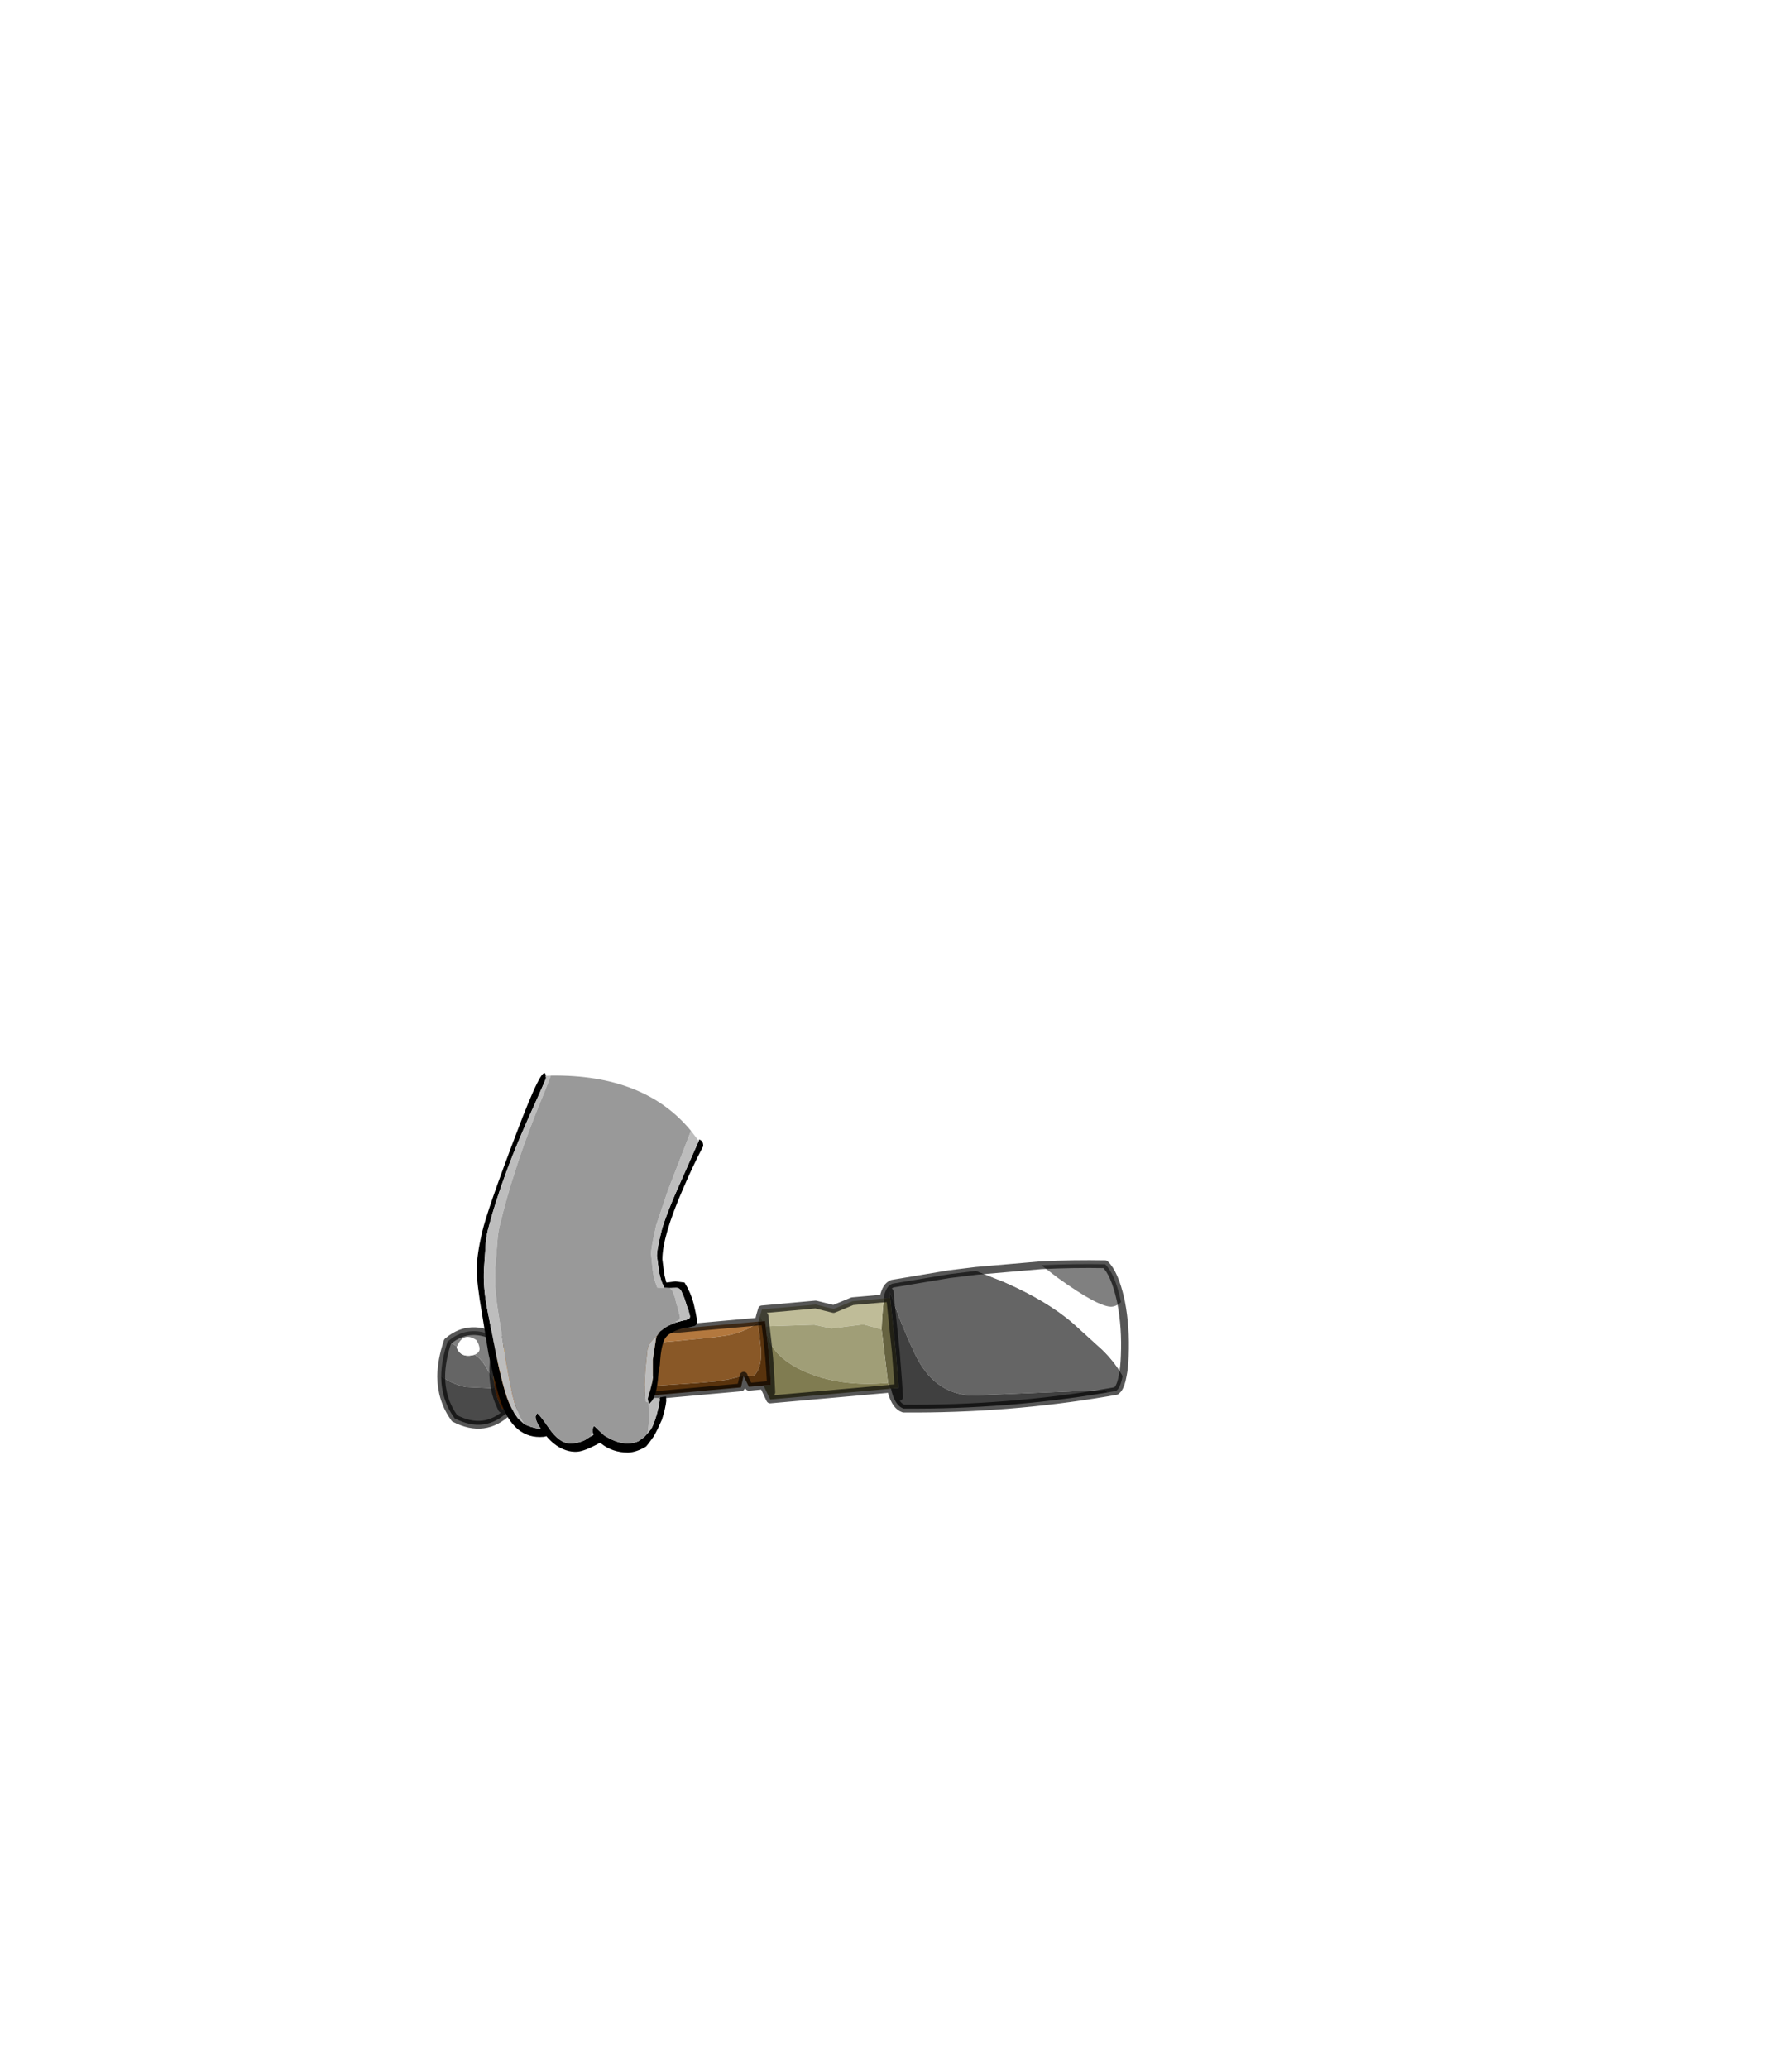 <?xml version="1.0" encoding="UTF-8" standalone="no"?>
<svg xmlns:xlink="http://www.w3.org/1999/xlink" height="531.5px" width="460.6px" xmlns="http://www.w3.org/2000/svg">
  <g transform="matrix(1.0, 0.0, 0.0, 1.0, 193.65, 334.05)">
    <use height="43.3" transform="matrix(1.0, 0.0, 0.0, 1.0, -81.25, -10.15)" width="177.75" xlink:href="#shape0"/>
    <use height="0.0" transform="matrix(0.06, 0.676, -0.676, 0.06, 7.6, 14.45)" width="0.0" xlink:href="#sprite0"/>
    <use height="97.55" transform="matrix(1.0, 0.0, 0.0, 1.0, -71.1, -58.25)" width="58.2" xlink:href="#shape1"/>
  </g>
  <defs>
    <g id="shape0" transform="matrix(1.0, 0.0, 0.0, 1.0, 110.85, 31.8)">
      <path d="M3.85 -21.95 L4.05 -22.95 Q4.4 -24.2 5.0 -24.95 5.5 -25.5 6.1 -25.75 L20.7 -28.2 27.65 -29.05 34.7 -26.25 Q45.85 -21.4 52.6 -15.55 L60.1 -8.75 Q63.1 -5.8 64.95 -2.65 L65.3 -2.05 Q64.9 0.3 64.1 1.35 L63.65 1.8 61.4 2.2 60.9 1.55 26.5 3.0 Q20.7 2.7 16.7 -0.95 13.7 -3.65 11.55 -8.5 9.9 -11.95 7.8 -17.25 L5.45 -23.65 5.55 -22.1 3.95 -21.95 3.85 -21.95 M-109.85 -1.9 Q-109.8 -6.1 -108.2 -10.9 L-108.0 -11.05 -107.45 -10.65 -105.85 -9.65 -105.8 -9.15 Q-104.75 -6.75 -101.85 -7.35 L-101.25 -7.5 Q-99.6 -6.5 -98.25 -4.2 L-96.35 -1.0 -96.3 -0.35 -96.2 0.2 -96.1 0.95 -97.0 1.1 -103.45 0.8 Q-106.25 0.3 -108.95 -1.35 L-109.85 -1.9" fill="#656565" fill-rule="evenodd" stroke="none"/>
      <path d="M27.65 -29.05 L44.4 -30.5 48.65 -27.25 Q59.35 -19.55 62.6 -19.85 63.65 -19.95 64.65 -20.8 L64.9 -21.0 Q66.15 -14.55 65.85 -7.25 65.75 -4.15 65.3 -2.05 L64.95 -2.65 Q63.1 -5.8 60.1 -8.75 L52.6 -15.55 Q45.85 -21.4 34.7 -26.25 L27.65 -29.05 M-90.7 -10.45 L-87.15 -10.75 -86.55 -10.45 Q-84.2 -9.2 -82.35 -9.1 L-82.55 -4.9 -82.5 -4.55 -83.2 -5.45 Q-83.85 -6.35 -84.7 -6.9 L-86.35 -8.05 -88.1 -9.1 -90.7 -10.45 M-105.85 -9.65 L-105.75 -9.7 Q-104.15 -13.45 -100.85 -11.3 -100.3 -10.55 -100.1 -9.7 -99.6 -8.15 -101.25 -7.5 L-101.85 -7.35 Q-104.75 -6.75 -105.8 -9.15 L-105.85 -9.65" fill="#ffffff" fill-rule="evenodd" stroke="none"/>
      <path d="M61.4 2.2 Q35.75 6.55 9.0 6.35 7.0 5.7 6.0 2.2 L5.75 1.2 7.7 1.05 7.6 -0.55 7.0 -8.3 5.55 -22.1 5.45 -23.65 7.8 -17.25 Q9.9 -11.95 11.55 -8.5 13.7 -3.65 16.7 -0.95 20.7 2.7 26.5 3.0 L60.9 1.55 61.4 2.2 M7.85 3.35 L7.7 1.05 7.85 3.35" fill="#404040" fill-rule="evenodd" stroke="none"/>
      <path d="M5.75 1.2 L5.55 1.25 5.0 -0.25 3.35 -14.0 Q3.45 -17.55 3.95 -21.95 L5.55 -22.1 7.0 -8.3 7.6 -0.55 7.7 1.05 5.75 1.2" fill="#666340" fill-rule="evenodd" stroke="none"/>
      <path d="M-27.9 -17.45 L-27.85 -17.65 -27.4 -19.15 -13.6 -20.4 -9.0 -19.25 -4.15 -21.25 3.85 -21.95 3.95 -21.95 Q3.45 -17.55 3.35 -14.0 L-1.3 -15.3 -9.6 -14.25 -13.95 -15.2 -26.45 -14.8 -26.6 -16.15 -27.2 -16.1 -27.55 -16.75 -27.9 -17.45 M-26.75 -17.45 L-26.6 -16.15 -26.75 -17.45" fill="#bfbc98" fill-rule="evenodd" stroke="none"/>
      <path d="M-28.25 -16.0 L-27.9 -17.45 -27.55 -16.75 -27.2 -16.1 -28.25 -16.0 M3.35 -14.0 L5.0 -0.25 Q-7.4 0.85 -16.6 -3.25 -25.2 -7.15 -26.3 -13.6 L-26.4 -14.45 -26.45 -14.8 -13.95 -15.2 -9.6 -14.25 -1.3 -15.3 3.35 -14.0" fill="#a09e77" fill-rule="evenodd" stroke="none"/>
      <path d="M44.4 -30.5 Q52.75 -30.9 60.8 -30.75 63.25 -28.4 64.75 -21.7 L64.9 -21.0 64.65 -20.8 Q63.65 -19.95 62.6 -19.85 59.35 -19.55 48.65 -27.25 L44.4 -30.5 M-108.0 -11.05 Q-102.35 -15.75 -95.05 -11.65 L-94.15 -11.15 -94.05 -10.15 -95.7 -10.0 Q-96.7 -5.4 -96.4 -1.35 L-96.35 -1.0 -98.25 -4.2 Q-99.6 -6.5 -101.25 -7.5 -99.6 -8.15 -100.1 -9.7 -100.3 -10.55 -100.85 -11.3 -104.15 -13.45 -105.75 -9.7 L-105.85 -9.65 -107.45 -10.65 -108.0 -11.05" fill="#808080" fill-rule="evenodd" stroke="none"/>
      <path d="M5.55 1.25 L-25.3 4.0 -27.0 0.4 -25.1 0.25 Q-25.4 -6.65 -26.3 -13.6 -25.2 -7.15 -16.6 -3.25 -7.4 0.85 5.0 -0.25 L5.55 1.25 M-25.0 2.15 L-25.1 0.25 -25.0 2.15" fill="#807c51" fill-rule="evenodd" stroke="none"/>
      <path d="M-92.7 6.3 L-92.6 7.05 Q-98.6 12.9 -106.4 8.85 -109.8 4.15 -109.85 -1.9 L-108.95 -1.35 Q-106.25 0.3 -103.45 0.8 L-97.0 1.1 -96.1 0.95 Q-95.55 3.8 -94.25 6.4 L-92.7 6.3" fill="#4a4a4a" fill-rule="evenodd" stroke="none"/>
      <path d="M-94.05 -10.15 L-90.7 -10.45 -88.1 -9.1 -86.35 -8.05 -88.8 -8.2 -88.9 -8.15 -92.05 -7.85 -92.65 -7.55 Q-93.75 -7.05 -94.8 -5.8 -96.1 -4.25 -96.35 -1.95 L-96.4 -1.35 Q-96.7 -5.4 -95.7 -10.0 L-94.05 -10.15 M-87.15 -10.75 L-82.05 -11.2 -82.2 -10.3 -82.35 -9.1 Q-84.2 -9.2 -86.55 -10.45 L-87.15 -10.75 M-82.45 -2.6 Q-82.7 -4.3 -83.2 -5.45 L-82.5 -4.55 -82.5 -3.0 -82.45 -2.6" fill="#ff9e00" fill-rule="evenodd" stroke="none"/>
      <path d="M-96.35 -1.0 L-96.4 -1.35 -96.35 -1.95 Q-96.1 -4.25 -94.8 -5.8 -93.75 -7.05 -92.65 -7.55 L-92.05 -7.85 -88.9 -8.15 -88.8 -8.2 -86.35 -8.05 -84.7 -6.9 Q-83.85 -6.35 -83.2 -5.45 -82.7 -4.3 -82.45 -2.6 -82.2 0.35 -81.3 3.0 L-84.35 3.05 -89.2 2.5 -94.1 0.65 -95.3 0.1 -95.5 0.05 -95.6 0.0 -96.3 -0.35 -96.35 -1.0" fill="#e37202" fill-rule="evenodd" stroke="none"/>
      <path d="M-82.05 -11.2 L-28.45 -16.0 -28.45 -15.85 Q-31.25 -13.5 -36.1 -12.5 L-39.2 -12.05 -50.1 -10.95 -54.2 -10.6 -71.35 -9.8 -82.2 -10.3 -82.05 -11.2" fill="#b3783e" fill-rule="evenodd" stroke="none"/>
      <path d="M-32.1 -1.95 L-32.1 -2.1 -32.15 -1.95 -32.85 -1.95 -34.4 -1.55 -36.0 -1.15 -39.2 -0.65 -43.8 -0.25 -54.2 0.45 -67.85 1.05 -73.55 1.25 -78.75 0.8 Q-80.8 0.4 -82.1 -2.35 L-82.5 -3.0 -82.5 -4.55 -82.55 -4.9 -82.35 -9.1 -82.2 -10.3 -71.35 -9.8 -54.2 -10.6 -50.1 -10.95 -39.2 -12.05 -36.1 -12.5 Q-31.25 -13.5 -28.45 -15.85 L-27.7 -9.3 Q-27.3 -4.65 -29.15 -2.4 -29.5 -2.0 -30.75 -2.0 L-32.1 -1.95" fill="#895827" fill-rule="evenodd" stroke="none"/>
      <path d="M-27.0 0.4 L-30.75 0.75 -32.1 -1.95 -30.75 -2.0 Q-29.5 -2.0 -29.15 -2.4 -27.3 -4.65 -27.7 -9.3 L-28.45 -15.85 -28.45 -16.0 -28.25 -16.0 -27.2 -16.1 -26.6 -16.15 -26.45 -14.8 -26.4 -14.45 -26.3 -13.6 Q-25.4 -6.65 -25.1 0.25 L-27.0 0.4 M-32.15 -1.95 L-32.8 0.9 -80.45 5.2 -81.3 3.0 Q-82.2 0.35 -82.45 -2.6 L-82.5 -3.0 -82.1 -2.35 Q-80.8 0.4 -78.75 0.8 L-73.55 1.25 -67.85 1.05 -54.2 0.45 -43.8 -0.25 -39.2 -0.65 -36.0 -1.15 -34.4 -1.55 -32.85 -1.95 -32.15 -1.95" fill="#59330d" fill-rule="evenodd" stroke="none"/>
      <path d="M-80.45 5.2 L-92.7 6.3 -94.25 6.4 Q-95.55 3.8 -96.1 0.95 L-96.2 0.2 -96.3 -0.35 -95.6 0.0 -95.5 0.05 -95.3 0.1 -94.1 0.65 -89.2 2.5 -84.35 3.05 -81.3 3.0 -80.45 5.2" fill="#bd5100" fill-rule="evenodd" stroke="none"/>
      <path d="M3.85 -21.95 L4.05 -22.95 Q4.4 -24.2 5.0 -24.95 5.5 -25.5 6.1 -25.75 L20.7 -28.2 27.65 -29.05 44.4 -30.5 Q52.75 -30.9 60.8 -30.75 63.25 -28.4 64.75 -21.7 L64.9 -21.0 Q66.15 -14.55 65.85 -7.25 65.75 -4.15 65.3 -2.05 64.9 0.3 64.1 1.35 L63.65 1.8 61.4 2.2 Q35.75 6.55 9.0 6.35 7.0 5.7 6.0 2.2 L5.75 1.2 5.55 1.25 -25.3 4.0 -27.0 0.4 -30.75 0.75 -32.1 -1.95 -32.1 -2.1 -32.15 -1.95 -32.8 0.9 -80.45 5.2 -92.7 6.3 -92.6 7.05 Q-98.6 12.9 -106.4 8.85 -109.8 4.15 -109.85 -1.9 -109.8 -6.1 -108.2 -10.9 L-108.0 -11.05 Q-102.35 -15.75 -95.05 -11.65 L-94.15 -11.15 -94.05 -10.15 -90.7 -10.45 -87.15 -10.75 -82.05 -11.2 -28.45 -16.0 -28.25 -16.0 -27.9 -17.45 M-27.85 -17.65 L-27.4 -19.15 -13.6 -20.4 -9.0 -19.25 -4.15 -21.25 3.85 -21.95 3.95 -21.95 5.55 -22.1 5.45 -23.65 M5.55 -22.1 L7.0 -8.3 7.6 -0.55 7.7 1.05 7.85 3.35 M7.7 1.05 L5.75 1.2 M-96.35 -1.0 L-96.4 -1.35 Q-96.7 -5.4 -95.7 -10.0 L-94.05 -10.15 M-96.35 -1.0 L-96.3 -0.35 -96.2 0.2 -96.1 0.95 Q-95.55 3.8 -94.25 6.4 L-92.7 6.3 M-81.3 3.0 Q-82.2 0.35 -82.45 -2.6 L-82.5 -3.0 -82.5 -4.55 -82.55 -4.9 -82.35 -9.1 -82.2 -10.3 -82.05 -11.2 M-26.6 -16.15 L-26.75 -17.45 M-27.2 -16.1 L-26.6 -16.15 -26.45 -14.8 -26.4 -14.45 -26.3 -13.6 Q-25.4 -6.65 -25.1 0.25 L-25.0 2.15 M-28.25 -16.0 L-27.2 -16.1 M-25.1 0.25 L-27.0 0.4 M-81.3 3.0 L-80.45 5.2" fill="none" stroke="#000000" stroke-linecap="round" stroke-linejoin="round" stroke-opacity="0.663" stroke-width="2.0"/>
    </g>
    <g id="shape1" transform="matrix(1.0, 0.0, 0.0, 1.0, 71.1, 58.25)">
      <path d="M-53.35 -57.55 L-53.35 -57.1 -53.35 -57.05 Q-53.05 -57.55 -53.55 -56.3 L-54.95 -53.1 -58.0 -46.3 Q-61.9 -37.5 -64.1 -31.2 -66.35 -25.0 -67.9 -19.2 -68.6 -16.85 -68.8 -14.45 L-69.25 -7.8 Q-69.5 -3.55 -68.5 2.0 L-66.0 14.8 Q-64.45 22.05 -63.35 25.15 -62.35 28.0 -60.7 30.25 L-60.5 30.5 -59.0 31.9 Q-57.4 32.85 -54.9 33.2 L-54.6 33.25 -55.1 32.5 Q-56.0 31.05 -56.0 30.05 L-55.65 29.25 Q-55.4 28.9 -52.6 32.95 -49.85 37.0 -47.0 36.95 -44.2 36.85 -42.55 35.6 L-41.75 35.1 -41.2 34.8 -41.1 34.75 -41.15 34.7 -41.3 34.1 -41.35 33.8 -41.2 32.75 -40.9 32.5 -38.4 34.85 Q-36.2 36.25 -34.4 36.7 L-34.35 36.7 -32.85 36.95 -32.35 36.95 Q-30.55 36.9 -29.5 36.35 L-28.05 35.3 -27.2 34.35 -26.45 33.45 Q-25.7 32.5 -24.8 29.3 -23.95 26.1 -24.1 25.4 L-24.1 25.1 -23.9 25.1 -23.6 25.05 -23.15 24.95 -22.45 24.9 -22.4 26.05 Q-22.6 27.95 -23.5 30.8 L-24.5 33.0 -25.55 35.05 -27.05 37.1 -27.6 37.75 Q-30.0 39.2 -32.15 39.3 L-32.2 39.3 -32.4 39.3 Q-36.2 39.25 -39.05 37.05 L-39.4 36.75 Q-40.05 37.15 -41.0 37.6 -43.95 39.1 -45.65 39.1 L-45.95 39.1 Q-47.5 39.05 -48.95 38.4 -51.2 37.45 -53.2 35.1 L-53.2 35.05 -53.4 35.15 -53.85 35.25 -54.9 35.3 Q-62.3 35.3 -65.4 24.8 L-66.85 19.5 -68.1 13.85 -69.8 3.35 Q-71.1 -4.1 -71.1 -7.75 -71.1 -11.45 -69.75 -17.25 -68.4 -23.1 -60.9 -42.8 -54.05 -60.95 -53.4 -57.75 L-53.35 -57.55 M-14.05 -40.8 L-13.9 -41.2 -13.35 -40.85 -13.2 -40.7 Q-12.9 -40.3 -12.9 -39.45 -15.55 -34.45 -18.15 -28.35 -23.4 -16.25 -23.4 -10.35 L-22.9 -6.45 -22.45 -4.65 -22.35 -4.4 -20.05 -4.7 -17.7 -4.4 -16.9 -3.0 Q-15.55 -0.35 -15.0 2.65 L-14.85 3.3 Q-14.5 5.0 -14.5 5.6 -14.5 6.5 -15.1 6.75 L-17.0 7.2 -17.45 7.25 Q-19.2 7.5 -20.95 8.45 -22.75 9.35 -23.2 11.1 -23.75 12.8 -23.95 15.4 L-24.05 16.8 -24.1 17.1 -24.4 18.95 -24.55 20.6 Q-24.85 23.35 -25.5 25.0 L-25.6 25.2 -25.6 25.25 -26.05 26.05 -26.85 26.9 -26.95 26.65 -27.0 26.35 -27.15 25.45 -26.5 23.2 -25.9 20.8 -25.95 20.85 -25.8 20.0 -25.85 19.6 -25.85 17.1 -25.85 16.35 -25.85 15.45 -25.0 9.8 -24.9 9.45 -24.0 8.2 -22.9 7.35 -22.35 7.0 Q-21.05 6.25 -19.7 5.8 L-17.8 5.3 -17.15 5.2 -17.15 5.15 -16.55 4.9 Q-16.3 4.7 -16.3 4.25 L-16.7 2.7 -16.85 2.4 -17.7 -0.25 -17.75 -0.4 -18.55 -2.25 Q-19.05 -3.05 -19.75 -3.05 L-21.5 -3.0 -22.95 -3.05 -23.15 -3.6 Q-23.85 -5.0 -24.3 -7.45 L-24.8 -11.3 Q-24.8 -12.6 -24.05 -15.85 L-23.45 -18.35 Q-22.3 -22.0 -20.15 -27.0 L-14.05 -40.8" fill="#000000" fill-rule="evenodd" stroke="none"/>
      <path d="M-59.0 31.9 L-60.5 30.5 -60.7 30.25 Q-62.35 28.0 -63.35 25.15 -64.45 22.05 -66.0 14.8 L-68.5 2.0 Q-69.5 -3.55 -69.25 -7.8 L-68.8 -14.45 Q-68.6 -16.85 -67.9 -19.2 -66.35 -25.0 -64.1 -31.2 -61.9 -37.5 -58.0 -46.3 L-54.95 -53.1 -53.55 -56.3 Q-53.05 -57.55 -53.35 -57.05 L-53.35 -57.1 -53.35 -57.55 -53.15 -57.55 -52.05 -57.6 -52.1 -57.5 -53.65 -53.5 -55.75 -48.35 Q-59.35 -39.15 -61.4 -32.55 -63.5 -26.05 -64.95 -20.0 -65.65 -17.55 -65.8 -15.0 L-66.35 -8.05 Q-66.6 -3.6 -65.75 2.2 L-63.65 15.55 Q-62.35 23.15 -61.45 26.4 L-60.15 29.85 -59.0 31.9 M-23.9 25.1 L-24.1 25.1 -24.1 25.4 Q-23.95 26.1 -24.8 29.3 -25.7 32.5 -26.45 33.45 L-27.2 34.35 Q-26.85 32.3 -26.85 29.8 L-26.95 26.65 -26.85 26.9 -26.05 26.05 -25.6 25.25 -24.25 25.25 -24.25 25.2 -24.1 25.0 -24.05 25.05 -23.9 25.1 M-41.3 34.1 L-41.15 34.7 -41.1 34.75 -41.2 34.8 -41.75 35.1 -41.6 34.4 -41.6 34.35 -41.55 34.3 -41.35 34.1 -41.3 34.1 M-16.05 -43.4 L-14.05 -40.8 -20.15 -27.0 Q-22.3 -22.0 -23.45 -18.35 L-24.05 -15.85 Q-24.8 -12.6 -24.8 -11.3 L-24.3 -7.45 Q-23.85 -5.0 -23.15 -3.6 L-22.95 -3.05 -24.7 -3.1 -24.9 -3.65 Q-25.55 -5.15 -25.9 -7.7 L-26.3 -11.75 Q-26.3 -13.1 -25.55 -16.5 L-25.0 -19.1 -21.95 -28.15 -16.05 -43.4 M-21.5 -3.0 L-19.75 -3.05 Q-19.05 -3.05 -18.55 -2.25 L-17.75 -0.4 -17.7 -0.25 -16.85 2.4 -16.7 2.7 -16.3 4.25 Q-16.3 4.7 -16.55 4.9 L-17.15 5.15 -17.15 5.2 -17.8 5.3 -19.7 5.8 -20.05 5.65 -19.6 5.55 -19.6 5.5 -19.1 5.2 -18.9 4.9 -18.85 4.55 -19.25 2.9 -19.3 2.6 -20.1 -0.15 -20.1 -0.35 -20.8 -2.25 -21.5 -3.0 M-24.9 9.45 L-25.0 9.8 -25.85 15.45 -25.85 16.35 -25.85 17.1 -25.85 19.6 -25.8 20.0 -25.95 20.85 -25.9 20.8 -26.5 23.2 -27.15 25.45 -27.0 26.35 -27.3 26.35 Q-27.85 26.35 -27.95 24.55 L-27.95 21.75 -27.75 17.8 -27.25 12.95 Q-27.05 11.4 -25.45 9.9 L-24.9 9.45" fill="#bdbdbd" fill-rule="evenodd" stroke="none"/>
      <path d="M-27.2 34.35 L-28.05 35.3 -29.5 36.35 Q-30.55 36.9 -32.35 36.95 L-32.85 36.95 -34.35 36.7 -34.4 36.7 Q-36.2 36.25 -38.4 34.85 L-40.9 32.5 -41.2 32.75 -41.35 33.8 -41.3 34.1 -41.35 34.1 -41.55 34.3 -41.6 34.35 -41.6 34.4 -41.75 35.1 -42.55 35.6 Q-44.2 36.85 -47.0 36.95 -49.85 37.0 -52.6 32.95 -55.4 28.9 -55.65 29.25 L-56.0 30.05 Q-56.0 31.05 -55.1 32.5 L-54.6 33.25 -54.9 33.2 Q-57.4 32.85 -59.0 31.9 L-60.15 29.85 -61.45 26.4 Q-62.35 23.15 -63.65 15.55 L-65.75 2.2 Q-66.6 -3.6 -66.35 -8.05 L-65.8 -15.0 Q-65.65 -17.55 -64.95 -20.0 -63.5 -26.05 -61.4 -32.55 -59.35 -39.15 -55.75 -48.35 L-53.65 -53.5 -52.1 -57.5 -52.05 -57.6 Q-27.95 -57.9 -16.05 -43.4 L-21.95 -28.15 -25.0 -19.1 -25.55 -16.5 Q-26.3 -13.1 -26.3 -11.75 L-25.9 -7.7 Q-25.55 -5.15 -24.9 -3.65 L-24.7 -3.1 -22.95 -3.05 -21.5 -3.0 -20.8 -2.25 -20.1 -0.35 -20.1 -0.15 -19.3 2.6 -19.25 2.9 -18.85 4.55 -18.9 4.9 -19.1 5.2 -19.6 5.5 -19.6 5.55 -20.05 5.65 -19.7 5.8 Q-21.05 6.25 -22.35 7.0 L-22.9 7.35 -24.0 8.2 -24.9 9.45 -25.45 9.9 Q-27.05 11.4 -27.25 12.95 L-27.75 17.8 -27.95 21.75 -27.95 24.55 Q-27.85 26.35 -27.3 26.35 L-27.0 26.35 -26.95 26.65 -26.85 29.8 Q-26.85 32.3 -27.2 34.35" fill="#999999" fill-rule="evenodd" stroke="none"/>
    </g>
  </defs>
</svg>
